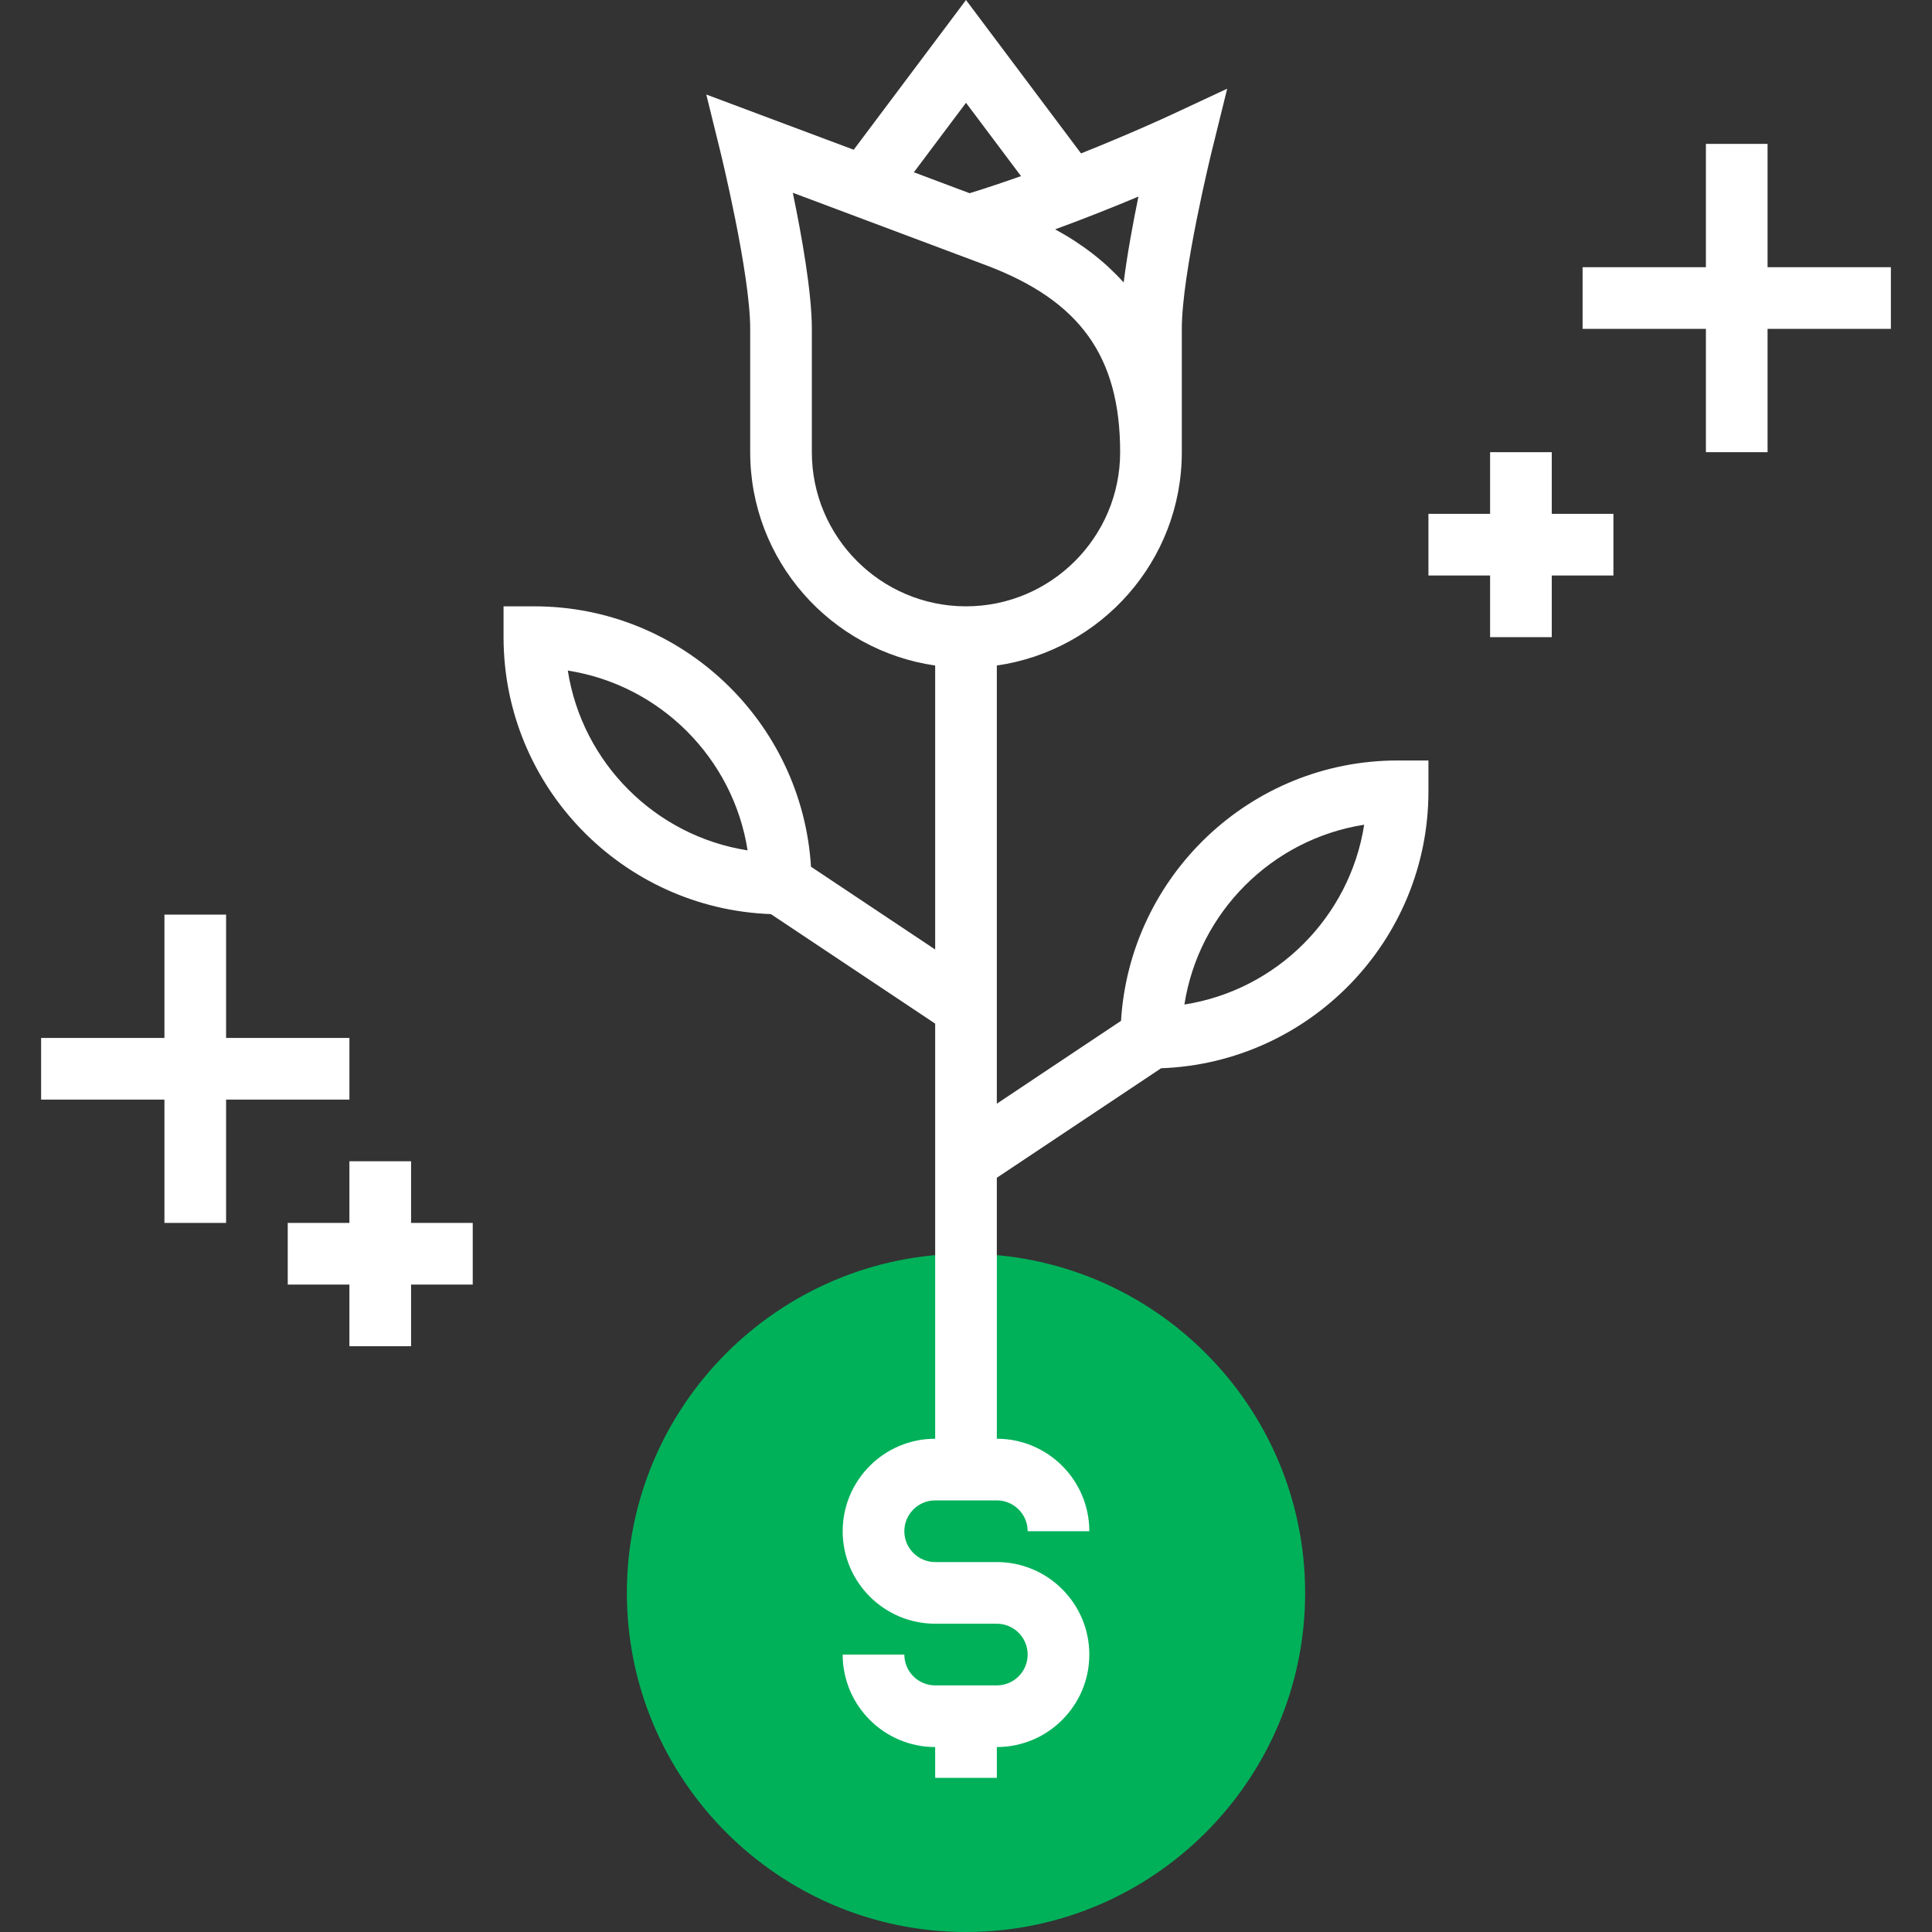 <?xml version="1.0" encoding="iso-8859-1"?>
<!-- Generator: Adobe Illustrator 19.0.0, SVG Export Plug-In . SVG Version: 6.00 Build 0)  -->
<svg version="1.1" id="Layer_1" xmlns="http://www.w3.org/2000/svg" xmlns:xlink="http://www.w3.org/1999/xlink" x="0px" y="0px"
	 viewBox="0 0 293.752 293.752" style="enable-background:new 0 0 293.752 293.752;" xml:space="preserve">
<rect x="0" y="0" width="293.752" height="293.752" fill="#333333" stroke="none"/>
<g>
	<g>
		<path style="fill:#00b15a;" d="M146.876,293.752c-28.43,0-51.563-23.133-51.563-51.563s23.133-51.563,51.563-51.563
			s51.563,23.133,51.563,51.563S175.305,293.752,146.876,293.752z"/>
		<path style="fill:#fff;" d="M170.445,155.217l-18.881,12.591v-66.619c15.872-2.288,28.125-15.942,28.125-32.438v-18.75
			c0-8.456,4.505-26.817,4.552-27l2.348-9.511l-8.883,4.139c-0.098,0.047-5.705,2.648-13.341,5.695L146.876,0l-17.072,22.767
			c-8.039-3.014-14.095-5.278-14.095-5.278l-8.32-3.117l2.128,8.63c0.042,0.183,4.547,18.544,4.547,27v18.75
			c0,16.495,12.253,30.15,28.125,32.438v43.177l-18.881-12.586c-1.355-22.05-19.669-39.591-42.056-39.591h-4.688v4.688
			c0,22.744,18.103,41.292,40.65,42.108l24.975,16.65v63.117c-7.753,0-14.063,6.309-14.063,14.063
			c0,7.753,6.309,14.063,14.063,14.063h9.375c2.587,0,4.688,2.105,4.688,4.688c0,2.583-2.1,4.688-4.688,4.688h-9.375
			c-2.587,0-4.688-2.105-4.688-4.688h-9.375c0,7.753,6.309,14.063,14.063,14.063v4.688h9.375v-4.688
			c7.753,0,14.063-6.309,14.063-14.063s-6.309-14.063-14.063-14.063h-9.375c-2.587,0-4.688-2.105-4.688-4.688
			c0-2.583,2.1-4.688,4.688-4.688h9.375c2.587,0,4.688,2.105,4.688,4.688h9.375c0-7.753-6.309-14.063-14.063-14.063v-39.68
			l24.975-16.65c22.547-0.816,40.65-19.364,40.65-42.108v-4.688h-4.688C190.113,115.627,171.799,133.167,170.445,155.217z
			 M86.332,101.958c14.034,2.189,25.148,13.303,27.338,27.338C99.635,127.106,88.521,115.992,86.332,101.958z M170.848,42.947
			c-2.794-3.103-6.23-5.803-10.42-8.077c4.72-1.725,9.117-3.492,12.666-4.983C172.273,33.886,171.391,38.634,170.848,42.947z
			 M146.876,15.628l8.363,11.147c-2.573,0.914-5.203,1.8-7.814,2.602c-2.803-1.05-5.663-2.123-8.475-3.183L146.876,15.628z
			 M123.438,68.752v-18.75c0-5.559-1.552-14.231-2.897-20.695c7.734,2.902,19.617,7.35,29.377,11.02
			c14.292,5.377,20.395,13.875,20.395,28.425c0,12.923-10.514,23.438-23.438,23.438C133.952,92.189,123.438,81.675,123.438,68.752z
			 M180.082,152.733c2.189-14.034,13.303-25.148,27.338-27.338C205.23,139.43,194.116,150.544,180.082,152.733z"/>
		<polygon style="fill:#fff;" points="287.501,40.627 268.751,40.627 268.751,21.877 259.376,21.877 259.376,40.627 
			240.626,40.627 240.626,50.002 259.376,50.002 259.376,68.752 268.751,68.752 268.751,50.002 287.501,50.002 		"/>
		<polygon style="fill:#fff;" points="53.126,167.189 53.126,157.814 34.376,157.814 34.376,139.064 25.001,139.064 
			25.001,157.814 6.251,157.814 6.251,167.189 25.001,167.189 25.001,185.939 34.376,185.939 34.376,167.189 		"/>
		<polygon style="fill:#fff;" points="62.501,176.564 53.126,176.564 53.126,185.939 43.751,185.939 43.751,195.314 
			53.126,195.314 53.126,204.689 62.501,204.689 62.501,195.314 71.876,195.314 71.876,185.939 62.501,185.939 		"/>
		<polygon style="fill:#fff;" points="235.938,68.752 226.563,68.752 226.563,78.127 217.188,78.127 217.188,87.502 
			226.563,87.502 226.563,96.877 235.938,96.877 235.938,87.502 245.313,87.502 245.313,78.127 235.938,78.127 		"/>
	</g>
</g>
<g>
</g>
<g>
</g>
<g>
</g>
<g>
</g>
<g>
</g>
<g>
</g>
<g>
</g>
<g>
</g>
<g>
</g>
<g>
</g>
<g>
</g>
<g>
</g>
<g>
</g>
<g>
</g>
<g>
</g>
</svg>
